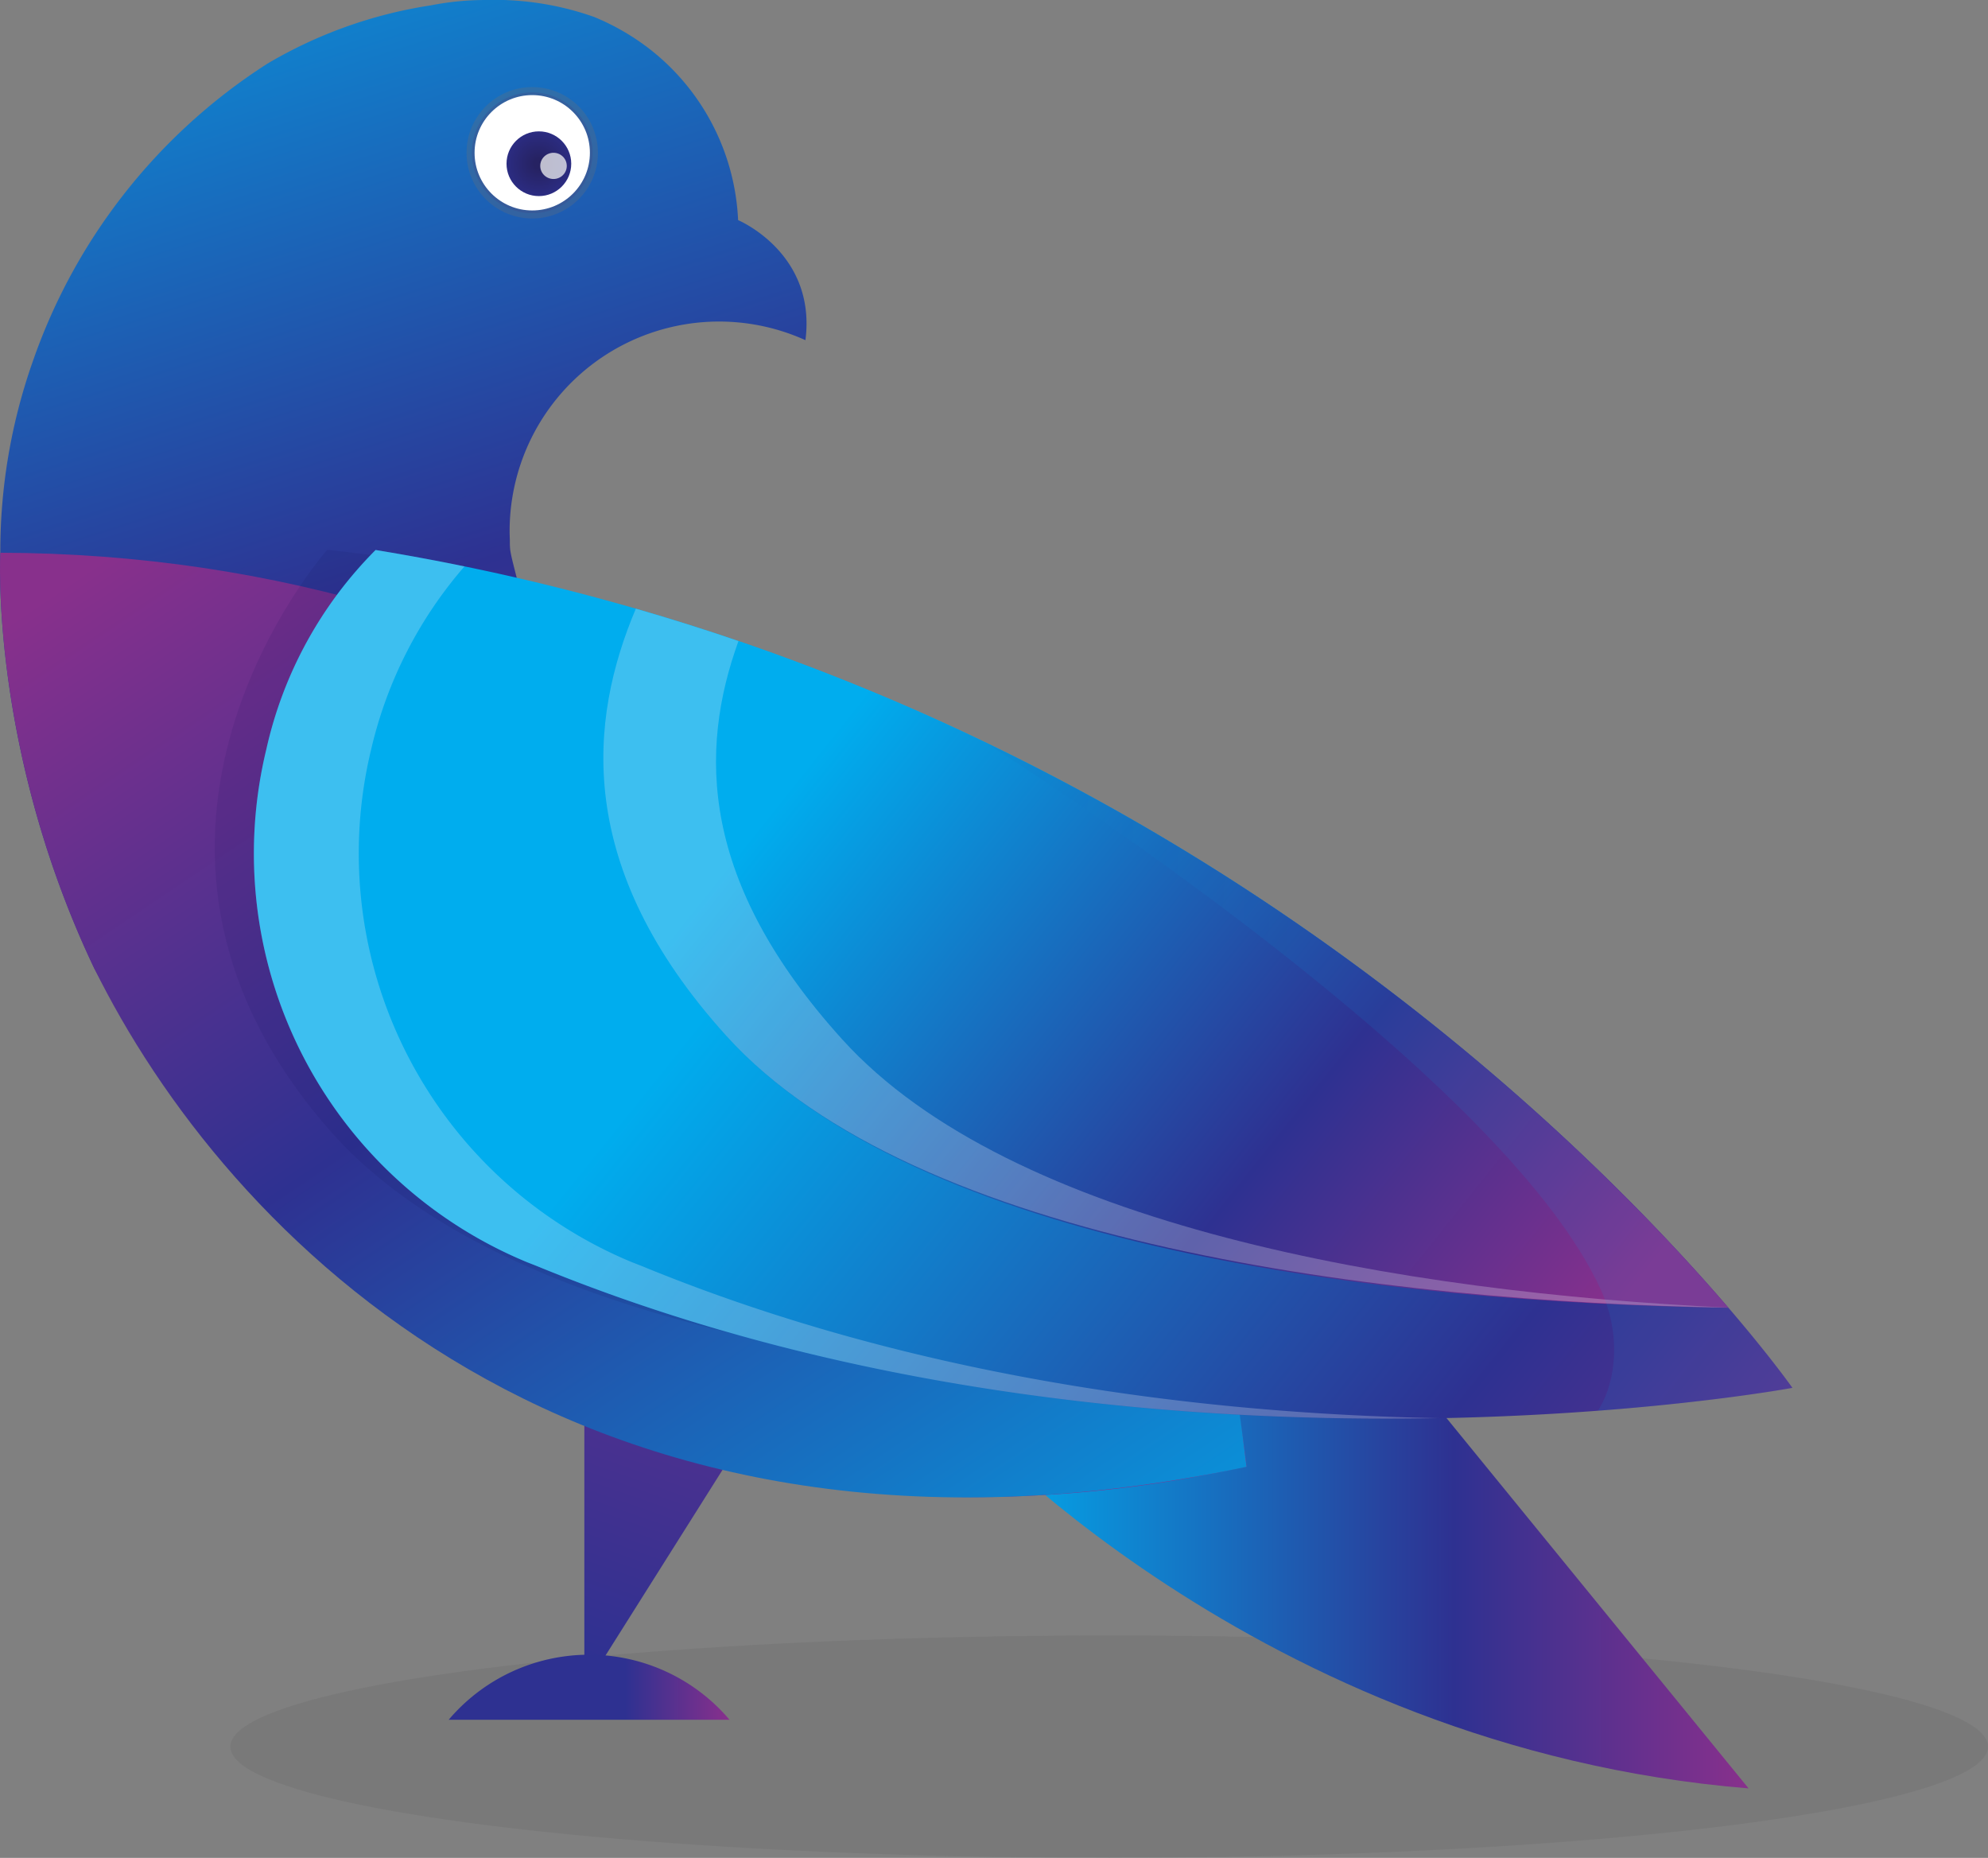 <svg xmlns="http://www.w3.org/2000/svg" xmlns:xlink="http://www.w3.org/1999/xlink" width="187.756" height="175.427" viewBox="0 0 187.756 175.427"><rect x="0" y="0" width="187.756" height="175.427" fill="#808080" stroke="none"/><defs><linearGradient id="a" y1="-1.583" x2="-1.21" y2="4.929" gradientUnits="objectBoundingBox"><stop offset="0" stop-color="#88308c"/><stop offset="0.371" stop-color="#2e3191"/><stop offset="0.974" stop-color="#00adee"/><stop offset="1" stop-color="#00adee"/></linearGradient><linearGradient id="b" x1="1" y1="0.5" x2="0" y2="0.5" gradientUnits="objectBoundingBox"><stop offset="0" stop-color="#88308c"/><stop offset="0.371" stop-color="#2e3191"/><stop offset="0.974" stop-color="#00adee"/></linearGradient><linearGradient id="c" x1="0.507" y1="0.718" x2="0.249" y2="-0.216" gradientUnits="objectBoundingBox"><stop offset="0" stop-color="#88308c"/><stop offset="0.428" stop-color="#2e3191"/><stop offset="0.974" stop-color="#00adee"/></linearGradient><linearGradient id="d" x1="0.065" y1="0.034" x2="0.998" y2="1.193" xlink:href="#b"/><linearGradient id="e" x1="1" y1="0.5" x2="0" y2="0.5" gradientUnits="objectBoundingBox"><stop offset="0" stop-color="#88308c"/><stop offset="0.371" stop-color="#2e3191"/></linearGradient><linearGradient id="f" x1="0.916" y1="1.477" x2="-0.005" y2="1.01" xlink:href="#b"/><linearGradient id="g" x1="0.995" y1="0.81" x2="0.099" y2="0.381" xlink:href="#b"/><linearGradient id="h" x1="-0.785" y1="0.448" x2="0.419" y2="0.502" xlink:href="#b"/><radialGradient id="i" cx="0.5" cy="0.5" r="0.5" gradientTransform="matrix(-1, 0, 0, 1, 1, 0)" gradientUnits="objectBoundingBox"><stop offset="0.05" stop-color="#262262"/><stop offset="0.184" stop-color="#262262"/><stop offset="0.294" stop-color="#2e3191"/></radialGradient><radialGradient id="j" cx="0.5" cy="0.5" r="1.474" gradientTransform="matrix(-1, 0, 0, 1, 1, 0)" gradientUnits="objectBoundingBox"><stop offset="0.05" stop-color="#262262"/><stop offset="0.478" stop-color="#2e3191"/></radialGradient><linearGradient id="k" x1="78.499" y1="-377.6" x2="77.255" y2="-377.096" gradientUnits="objectBoundingBox"><stop offset="0" stop-color="#f1f2f2"/><stop offset="1" stop-color="#f1f2f2" stop-opacity="0.769"/></linearGradient></defs><g transform="translate(0)"><ellipse cx="83" cy="10.5" rx="83" ry="10.5" transform="translate(21.756 154.427)" fill="#4b4b4b" opacity="0.124"/><path d="M2777.2,614.667V584.324L2793.383,589Z" transform="translate(-2722.012 -455.177)" fill="url(#a)"/><path d="M2702.384,560.052l50.836,62.308c-46.64-3.8-74.872-35.571-74.872-35.571l14.413-35.231Z" transform="translate(-2588.075 -453.493)" fill="url(#b)"/><path d="M2710.63,500.377A53.9,53.9,0,0,1,2713.7,482.3a54.631,54.631,0,0,1,22.144-28.1,43.017,43.017,0,0,1,15.438-5.51,26.461,26.461,0,0,1,5.149-.507,28.168,28.168,0,0,1,10.283,1.6,22.685,22.685,0,0,1,5.075,2.9,21.72,21.72,0,0,1,8.521,16.284s7.417,3.1,6.359,11.335a19.784,19.784,0,0,0-27.938,18.027c0,.283.01.562.021.84,0,.056,0,.112,0,.168v.018a6.779,6.779,0,0,0,.036.747c.1.676.279,1.3.62,2.663.051.026,42.3,12.281,85.738,77.214l-17.849-.456s1.023,6.482,1.023,7.164c-.683-.341-72.323,20.81-108.826-47.078C2709.606,518.8,2710.63,500.377,2710.63,500.377Z" transform="translate(-2710.6 -448.182)" fill="url(#c)"/><path d="M2728.365,503.2c52.08.143,96.2,30.021,116.672,79.146.341,1.364,1.023,7.164,1.023,7.164h0c-63.113,13.3-96.545-22.175-108.826-47.078C2727.343,521.626,2728.365,503.2,2728.365,503.2Z" transform="translate(-2728.335 -451.009)" fill="url(#d)"/><path d="M2694.122,502.906s-24.031,27.048.168,54.75c29.125,33.339,129.187,23.907,129.187,23.907S2780.935,512.4,2694.122,502.906Z" transform="translate(-2663.21 -450.994)" fill="#110e59" opacity="0.1"/><path d="M2806.329,619.029h-26.52a17.388,17.388,0,0,1,26.52,0Z" transform="translate(-2737.431 -456.645)" fill="url(#e)"/><path d="M2675.171,521.717a38.515,38.515,0,0,1,10.312-18.789c88.477,14.477,133.81,79.113,133.81,79.113s-62.265,11.578-118.427-11.438c-.37-.152-.744-.293-1.115-.441a41.769,41.769,0,0,1-24.579-48.445Z" transform="translate(-2650.01 -450.995)" fill="url(#f)"/><path d="M2709.228,529.9a41.9,41.9,0,0,1,1.149-8.185,38.517,38.517,0,0,1,10.312-18.789q4.268.7,8.4,1.549a40.193,40.193,0,0,0-8.808,17.239,41.778,41.778,0,0,0,24.578,48.445c.372.148.746.289,1.116.441,25.995,10.652,53.295,13.894,75.126,14.3-23.082.43-54.933-1.968-85.031-14.3-.37-.152-.743-.293-1.115-.441A41.724,41.724,0,0,1,2709.228,529.9Z" transform="translate(-2685.217 -450.995)" fill="#f7f5f9" opacity="0.25"/><path d="M2786.613,574.78c-32.723-.5-76.549-5.678-94.648-25.683-14.465-15.986-12.961-29.867-8.543-40.327C2738.8,524.779,2773.441,559.442,2786.613,574.78Z" transform="translate(-2623.372 -451.295)" fill="url(#g)"/><path d="M2702.913,549.437c15.928,17.6,52.879,23.893,83.7,25.331h0c-32.612-.583-76.785-5.925-94.65-25.671C2677.5,533.11,2679,519.229,2683.42,508.77q4.958,1.433,9.694,3.057C2689.365,522.193,2689.442,534.55,2702.913,549.437Z" transform="translate(-2623.369 -451.295)" fill="#f7f5f9" opacity="0.25"/><path d="M2673.987,522.053c50.526,24.286,76.259,60.972,76.259,60.972s-6.838,1.27-18.023,2.133l-.351.012c1.375-1.99,2.509-6.547.265-11.445C2723.546,554.973,2684.907,529.1,2673.987,522.053Z" transform="translate(-2580.963 -451.977)" opacity="0.1" fill="url(#h)"/><ellipse cx="5.704" cy="5.704" rx="5.704" ry="5.704" transform="translate(44.562 8.722)" stroke="#707070" stroke-miterlimit="10" stroke-width="1" opacity="0.27" fill="url(#i)"/><ellipse cx="5.446" cy="5.446" rx="5.446" ry="5.446" transform="translate(44.821 8.98)" fill="#fff"/><ellipse cx="3.056" cy="3.056" rx="3.056" ry="3.056" transform="translate(47.838 12.404)" fill="url(#j)"/><ellipse cx="1.253" cy="1.238" rx="1.253" ry="1.238" transform="translate(51.023 14.426)" opacity="0.97" fill="url(#k)"/></g></svg>
